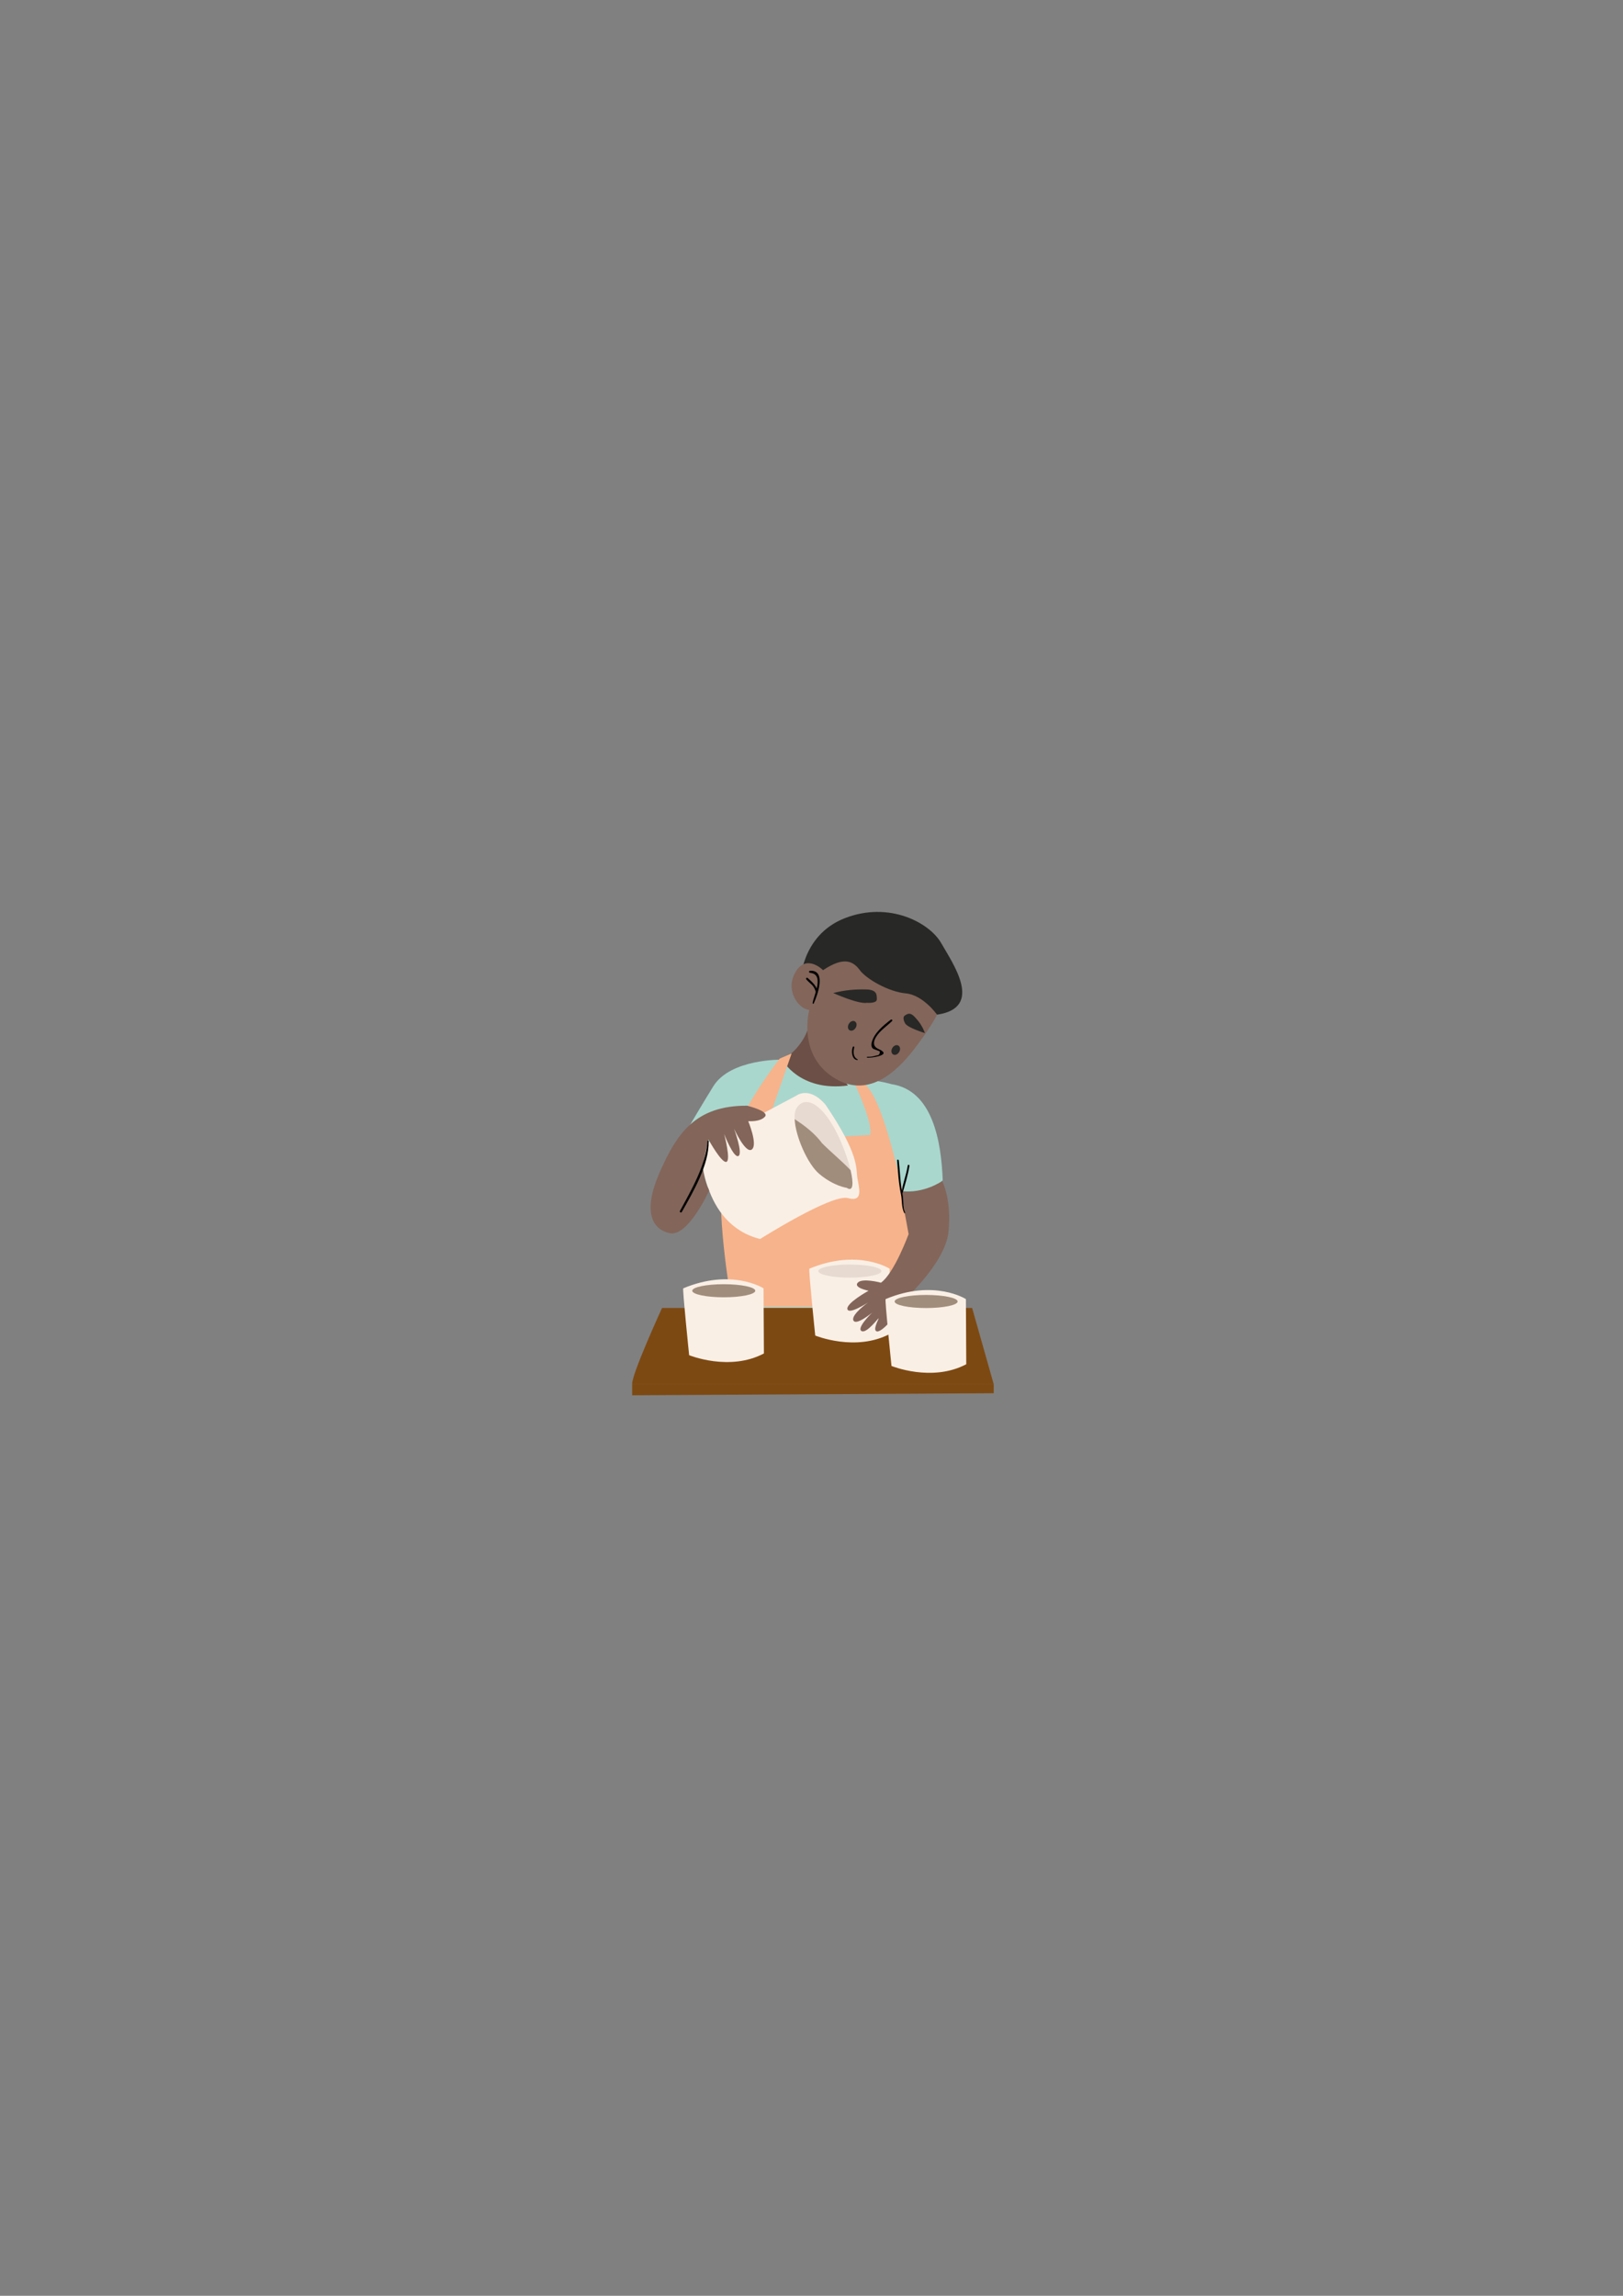 <?xml version="1.0" encoding="UTF-8"?>
<svg id="Capa_1" data-name="Capa 1" xmlns="http://www.w3.org/2000/svg" viewBox="0 0 595.28 841.89">
  <rect x="0" y="0" width="595.28" height="841.89" fill="#808080" stroke="none"/>
  <defs>
    <style>
      .cls-1 {
        fill: #f7b38b;
      }

      .cls-2 {
        fill: #faefe5;
      }

      .cls-3 {
        fill: #a18d7c;
      }

      .cls-4 {
        fill: #83655a;
      }

      .cls-5 {
        fill: #282826;
      }

      .cls-6 {
        fill: #7d4912;
      }

      .cls-7 {
        fill: #6c4f46;
      }

      .cls-8 {
        fill: #e6dad1;
      }

      .cls-9 {
        fill: #a9d7cd;
      }

      .cls-10 {
        fill: #010101;
      }
    </style>
  </defs>
  <path class="cls-9" d="M312.66,395.83s-14.41,6.09-25.78-7.24c0,0-18.96-.43-25.28,9.8-6.32,10.23-15.92,26.73-15.92,26.73,0,0,6.07,9.21,20.22,12.53,0,0,3.79,42,4.04,42h63.7l1.26-38.43s6.07-1.96,10.87-8.44c-.54-13.88-3.54-32.94-18.82-35.21,0,0-6.24-1.96-14.29-1.75Z"/>
  <path class="cls-7" d="M296.14,377.93s-2.44,7.05-9.26,10.65c0,0,6.3,11.85,24.13,9.49l-14.87-20.15Z"/>
  <path class="cls-1" d="M286.01,388.16s-18.28,23.16-21.05,40.6c-.07,.44-.13,.87-.18,1.3-2.02,17.56,3.79,49.17,3.79,49.17h64.96v-29.95s-8.07-44.98-16.29-51.62l-3.66-.09s6.82,14.72,5.55,18.62c0,0-29.09,2.04-39.18,0l10.4-29.87-4.32,1.85Z"/>
  <path class="cls-6" d="M356.56,479.66h-113.74s-11.29,24.6-10.95,27.97h132.61l-7.92-27.97Z"/>
  <polygon class="cls-6" points="231.86 507.63 231.86 511.67 364.47 510.91 364.47 507.63 231.86 507.63"/>
  <g>
    <path class="cls-5" d="M293.46,360.87s0-17.74,16.35-24.14c16.34-6.4,31.17,1.69,35.39,9.1,4.21,7.41,15.84,23.74-1.52,26.26-17.36,2.53-50.21-11.22-50.21-11.22Z"/>
    <path class="cls-4" d="M301.88,355.77s-6.07-6.18-10.11,.7c-4.04,6.88,1.35,13.73,5.06,13.84,0,0-4.38,15.9,8.43,24.52,12.81,8.62,23.59-1.76,29.99-10.05,6.4-8.29,8.43-12.69,8.43-12.69,0,0-5.06-7.21-11.46-7.81-6.4-.6-14.49-5.31-16.85-8.51-2.36-3.2-5.73-5.22-13.48,0Z"/>
    <path class="cls-5" d="M305.6,364.15s9.31,4.19,12.42,3.58c0,0,3.62,.33,3.59-1.3-.02-1.62,.12-3.54-4.08-3.6-4.2-.06-7.56,.22-11.93,1.32Z"/>
    <path class="cls-5" d="M339.24,378.84s-6.53-1.98-7.29-3.63c0,0-1.22-2.03-.07-2.81,1.16-.78,2.06-1.17,3.72,.62,1.65,1.79,2.74,3.38,3.64,5.81Z"/>
    <path class="cls-10" d="M314.52,388.44c-1.64-.77-1.61-2.8-1.19-4.33,.1-.37-.43-.5-.56-.16-.59,1.47-.39,4.61,1.67,4.79,.16,.01,.23-.24,.08-.31h0Z"/>
    <path class="cls-10" d="M318.06,387.87c.88,.15,7.24-.62,5.82-2.15-.49-.53-1.04-.76-1.71-1.06-2.19-.99-1.83-2.84-.8-4.47,1.46-2.32,3.89-3.88,5.82-5.76,.33-.32-.15-.76-.49-.49-2.77,2.18-6.2,4.89-7.01,8.5-.16,.69-.09,1.83,.66,2.19,.76,.36,1.56,.57,2.33,.91,.08,.98-.33,1.49-1.24,1.51-1.11,.36-2.17,.55-3.34,.48-.19-.01-.23,.3-.04,.33h0Z"/>
    <path class="cls-10" d="M298.46,367.98c1.31-2.86,4.82-12.3-1.34-12-.5,.02-.49,.73,0,.77,5.34,.5,1.45,8.02,.92,11.05-.04,.24,.3,.43,.42,.18h0Z"/>
    <path class="cls-10" d="M299.64,364.23c.63-2.23-1.98-4.29-3.4-5.59-.35-.32-.79,.15-.51,.51,.61,.74,1.39,1.33,2.06,2.01,.93,.94,1.19,1.89,1.62,3.08,.04,.11,.2,.12,.23,0h0Z"/>
    <path class="cls-5" d="M313.83,376.93c-.54,.9-1.53,1.3-2.22,.88-.69-.41-.81-1.47-.27-2.37,.54-.9,1.53-1.3,2.22-.88,.69,.41,.81,1.47,.28,2.37Z"/>
    <path class="cls-5" d="M329.78,385.79c-.54,.9-1.53,1.3-2.22,.88-.69-.41-.81-1.47-.27-2.37,.54-.9,1.53-1.3,2.22-.88,.69,.41,.81,1.47,.28,2.37Z"/>
  </g>
  <path class="cls-2" d="M256.8,420.5c.5,.76,0,28.29,21.99,33.86,0,0,26.27-16.62,32.22-15s3.95-4.06,3.43-7.54c-.51-3.48,.74-8.45-11.63-26.67-6.07-7.17-10.87-3.29-10.87-3.29l-35.13,18.64Z"/>
  <path class="cls-8" d="M301.54,419.24c3.42,3.42,7.2,6.48,10.43,9.87-1.06-4.46-3.21-10.28-5.71-14.92-5.22-9.69-10.95-12.47-13.99-8-.66,.97-.9,2.45-.82,4.22,4.11,2.63,7.47,5.36,10.08,8.84Z"/>
  <path class="cls-3" d="M301.54,419.24c-2.61-3.48-5.98-6.21-10.08-8.84,.29,6.37,4.77,16.48,8.99,20.05,5.39,4.55,10.11,5.14,10.11,5.14,2.41,1.62,2.56-1.62,1.41-6.48-3.23-3.39-7.01-6.45-10.43-9.87Z"/>
  <path class="cls-4" d="M273.99,405.46s8.34,2.02,6.57,4.04c-1.77,2.02-6.13,1.64-6.13,1.64,0,0,3.6,8.6,1.33,10.37-2.27,1.77-6.53-7.6-6.53-7.6,0,0,3.37,9.12,1.6,10.01-1.77,.88-5.23-8.08-5.23-8.08,0,0,2.58,9.72,.81,10.23-1.77,.51-6.57-8.21-6.57-8.21l-2.13,9.74s.46,4.7,2.39,8.99c0,0-7.71,17.03-14.41,15.64-6.7-1.39-9.98-8.21-3.66-22.5,6.32-14.28,13.17-24.31,31.97-24.26Z"/>
  <g>
    <path class="cls-2" d="M296.86,465.24c-.37,.15,2.15,24.52,2.15,24.52,0,0,14.79,6.07,27.42-.63v-.38l-.13-23.51s-11.63-7.46-29.45,0Z"/>
    <path class="cls-8" d="M323.27,466.12c0,1.33-5.18,2.4-11.56,2.4s-11.56-1.08-11.56-2.4,5.18-2.4,11.56-2.4,11.56,1.07,11.56,2.4Z"/>
  </g>
  <path class="cls-4" d="M330.35,436.76l2.91,15.8s-5.27,14.37-10.15,17.82c0,0-6.83-1.85-8.51,0-1.68,1.85,3.96,2.95,3.96,2.95,0,0-8.26,4.55-7.75,6.74,.5,2.19,7.58-2.44,7.58-2.44,0,0-6.32,4.47-5.39,6.57,.93,2.11,6.91-2.86,6.91-2.86,0,0-5.81,5.56-3.96,6.74,1.85,1.18,6.24-4.89,6.32-4.63s-2.36,4.35-.67,4.79c1.69,.44,7.33-5.46,8.59-10.18,0,0,16.43-14.32,17.69-26.29,1.26-11.96-2.33-18.68-2.33-18.68,0,0-6.6,4.78-15.2,3.68Z"/>
  <g>
    <path class="cls-2" d="M250.61,472.44c-.37,.15,2.15,24.52,2.15,24.52,0,0,14.79,6.07,27.42-.63v-.38l-.13-23.51s-11.63-7.46-29.45,0Z"/>
    <path class="cls-3" d="M277.02,473.33c0,1.33-5.18,2.4-11.56,2.4s-11.56-1.08-11.56-2.4,5.18-2.4,11.56-2.4,11.56,1.08,11.56,2.4Z"/>
  </g>
  <g>
    <path class="cls-2" d="M324.83,476.39c-.37,.15,2.15,24.52,2.15,24.52,0,0,14.79,6.07,27.42-.63v-.38l-.13-23.51s-11.63-7.46-29.45,0Z"/>
    <ellipse class="cls-3" cx="339.68" cy="477.27" rx="11.56" ry="2.4"/>
  </g>
  <path class="cls-10" d="M259.5,418.48c-.64,8.87-5.94,17.91-10.11,25.58-.24,.44,.43,.83,.68,.39,4.14-7.34,10.04-17.3,9.85-25.98,0-.27-.4-.26-.42,0h0Z"/>
  <path class="cls-10" d="M331.97,444.66c-.91-2.03-.49-4.63-.95-6.8-.86-4.06-.88-8.2-1.36-12.31-.05-.39-.66-.41-.63,0,.34,4.18,.54,8.35,1.42,12.46,.45,2.11,.13,4.89,1.23,6.82,.11,.2,.39,.02,.3-.17h0Z"/>
  <path class="cls-10" d="M330.9,437.99c1.01-3.42,2.1-6.93,2.66-10.45,.06-.4-.55-.57-.61-.17-.56,3.57-1.98,6.99-2.4,10.57-.02,.2,.29,.23,.35,.05h0Z"/>
</svg>